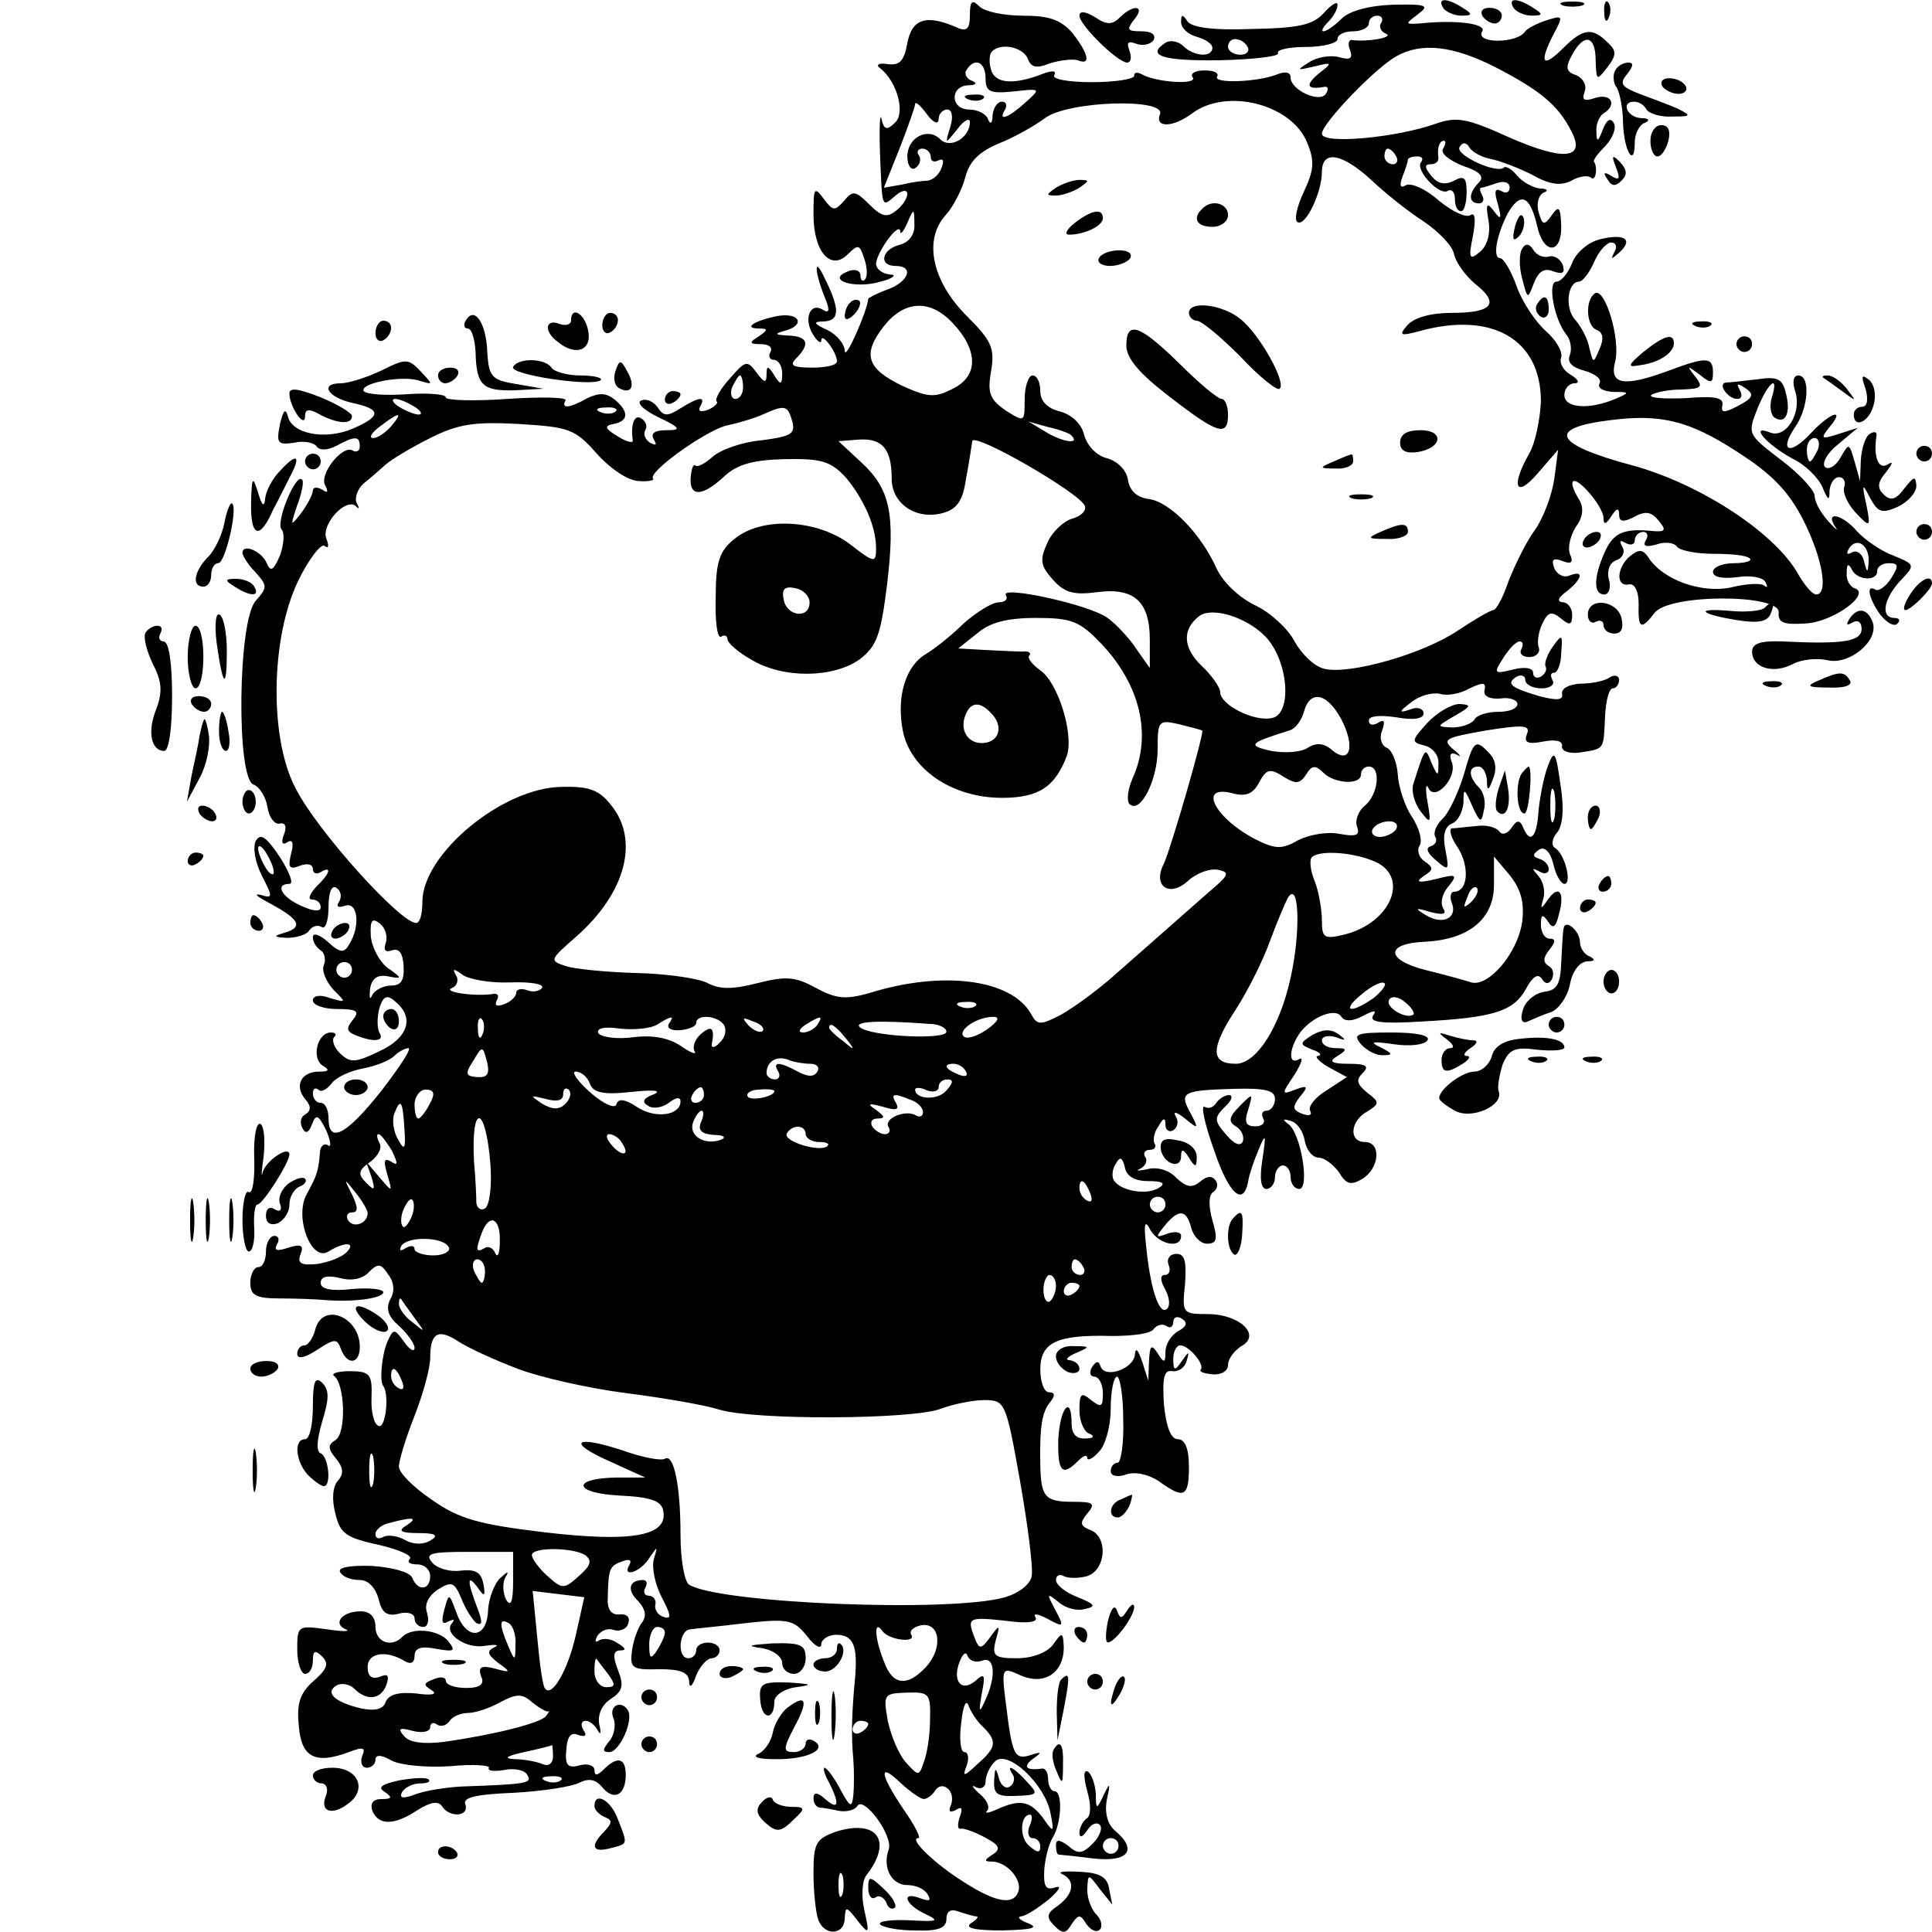 <?xml version="1.0" standalone="no"?>
<!DOCTYPE svg PUBLIC "-//W3C//DTD SVG 20010904//EN"
 "http://www.w3.org/TR/2001/REC-SVG-20010904/DTD/svg10.dtd">
<svg version="1.0" xmlns="http://www.w3.org/2000/svg"
 width="247pt" height="247pt" viewBox="0 0 247 247"
 preserveAspectRatio="xMidYMid meet">
<g transform="translate(0,247) scale(0.1,-0.1)"
fill="#000000" stroke="none">
<path d="M1240 2451 c0 -18 -4 -22 -17 -16 -39 17 -57 11 -63 -20 -4 -23 -10
-29 -25 -27 -11 2 -16 -1 -10 -5 22 -17 33 -58 19 -70 -10 -10 -14 -9 -17 5
-2 9 -3 -10 -2 -43 3 -74 2 -70 20 -55 8 7 15 8 15 2 0 -5 -6 -15 -14 -21 -12
-10 -19 -8 -35 8 -17 17 -21 18 -32 4 -12 -13 -14 -13 -26 3 -12 16 -13 14
-13 -20 0 -48 22 -73 44 -51 13 13 15 13 21 -6 4 -11 4 -23 1 -26 -3 -4 -6 -1
-6 5 0 6 -7 9 -16 5 -29 -11 9 -23 42 -13 16 4 21 9 12 9 -10 1 -18 7 -18 14
1 15 30 55 31 41 0 -5 4 0 9 11 8 19 9 19 9 -1 1 -14 -7 -24 -19 -27 -23 -6
-27 -27 -5 -27 24 0 17 -20 -10 -30 -14 -5 -25 -11 -25 -12 -1 -15 -29 -79
-30 -67 0 9 -10 21 -22 27 -18 8 -19 11 -5 11 21 1 21 16 1 56 -14 30 -13 7 2
-29 5 -13 4 -17 -4 -12 -16 10 -25 -11 -13 -31 6 -10 11 -13 11 -8 0 11 20
-15 20 -27 0 -5 -14 -8 -32 -8 -25 0 -29 3 -20 12 18 18 15 28 -10 29 -17 1
-19 2 -5 6 27 7 20 24 -9 19 -30 -6 -45 -16 -23 -16 11 0 11 -2 -1 -10 -13 -8
-12 -10 3 -10 10 0 15 -4 12 -10 -3 -5 -1 -10 4 -10 6 0 11 -8 11 -17 0 -15
-2 -16 -10 -3 -8 13 -10 13 -10 1 0 -11 -3 -11 -13 3 -12 16 -14 15 -34 -8
-12 -13 -19 -26 -17 -29 3 -2 -2 -7 -11 -11 -9 -3 -13 -2 -10 4 8 14 -1 13
-25 -2 -17 -11 -22 -10 -29 1 -5 7 -14 12 -21 9 -7 -2 2 -12 21 -21 29 -14 31
-17 11 -17 -15 0 -21 -4 -16 -12 4 -7 3 -8 -5 -4 -6 4 -9 11 -6 16 3 5 1 11
-5 15 -9 6 -14 -8 -11 -28 1 -4 -8 -2 -19 5 -17 10 -18 14 -5 16 19 4 19 16 1
31 -11 9 -20 9 -35 2 -23 -13 -34 -14 -28 -3 3 4 -30 5 -74 2 -43 -3 -79 -2
-79 2 0 4 -23 6 -50 4 -28 -2 -52 0 -55 4 -6 10 51 21 72 13 17 -5 17 -5 1 12
-16 17 -19 17 -51 1 -19 -9 -42 -16 -51 -16 -28 0 -17 -18 14 -25 38 -8 38
-17 1 -33 -35 -15 -78 -7 -83 16 -3 11 -6 7 -10 -10 -5 -25 -3 -27 18 -24 13
3 26 0 29 -5 4 -5 13 -5 25 1 24 13 30 13 30 -1 0 -5 -4 -8 -9 -5 -13 8 -44
-31 -35 -45 4 -8 3 -10 -4 -5 -7 4 -12 3 -12 -1 0 -5 -7 -18 -15 -29 -14 -18
-14 -17 -5 10 6 16 9 31 6 33 -8 8 -34 -55 -26 -64 4 -4 3 -19 -2 -33 -8 -19
-12 -22 -17 -10 -6 15 -31 26 -31 13 0 -3 7 -15 17 -25 15 -17 15 -19 0 -36
-23 -25 -25 -227 -3 -235 8 -3 16 -16 18 -29 2 -13 9 -22 15 -21 8 2 10 -4 6
-14 -4 -10 -2 -14 4 -10 7 5 9 -1 5 -15 -4 -17 -2 -20 11 -15 10 4 17 2 17 -4
0 -6 5 -7 10 -4 15 9 12 -2 -6 -19 -8 -9 -11 -16 -5 -16 6 0 11 -4 11 -10 0
-6 -10 -5 -25 2 -25 11 -34 28 -15 28 6 0 0 15 -12 34 -18 27 -25 31 -31 21
-4 -9 -1 -27 8 -45 14 -27 14 -29 -2 -24 -10 2 -3 -3 14 -12 37 -20 41 -30 15
-37 -13 -4 -12 -5 5 -6 12 0 25 4 28 9 4 6 11 8 16 5 5 -4 9 8 9 25 0 19 4 29
10 25 6 -4 7 -11 4 -17 -5 -7 -2 -9 7 -6 17 6 20 -27 5 -50 -6 -11 -12 -10
-27 4 -10 9 -19 12 -19 6 0 -6 4 -13 10 -17 5 -3 7 -12 4 -19 -3 -7 3 -21 12
-31 17 -17 17 -17 -4 -11 -13 5 -22 3 -22 -3 0 -6 14 -11 31 -11 26 0 29 -3
20 -14 -9 -11 -8 -15 5 -20 23 -9 36 -7 29 4 -3 6 -3 19 0 31 5 16 10 18 21 8
24 -20 16 -46 -21 -63 -31 -15 -37 -15 -50 -3 -8 8 -11 17 -8 21 4 3 2 6 -4 6
-17 0 -25 -32 -11 -42 10 -6 9 -8 -4 -8 -23 0 -32 -18 -18 -35 8 -9 8 -15 0
-20 -6 -3 -7 -11 -3 -18 4 -7 8 -5 12 6 5 13 8 12 18 -8 6 -14 7 -23 2 -19 -5
3 -10 -2 -10 -10 -2 -24 -4 -29 -17 -53 -16 -29 6 -87 28 -73 21 13 36 12 23
-1 -7 -7 -24 -13 -38 -15 -20 -2 -25 1 -21 12 5 12 1 14 -15 9 -15 -5 -19 -4
-15 4 4 6 2 11 -3 11 -6 0 -11 -9 -11 -20 0 -11 -4 -20 -10 -20 -5 0 -10 -9
-10 -20 0 -16 7 -20 38 -20 20 0 46 -1 57 -2 36 -3 75 2 75 10 0 4 -18 6 -40
4 -27 -3 -40 0 -40 8 0 8 9 10 25 6 15 -4 29 -1 37 8 11 11 15 11 24 -3 8 -10
9 -22 3 -32 -6 -12 -3 -22 11 -34 11 -10 20 -23 20 -28 0 -6 -6 -3 -13 7 -13
18 -14 18 -22 0 -7 -17 -10 -50 -5 -56 8 -11 3 -55 -6 -51 -6 2 -10 19 -9 37
1 29 -2 33 -28 33 -15 0 -24 -3 -20 -6 14 -10 16 -73 2 -82 -10 -6 -10 -11 0
-23 10 -12 11 -20 3 -29 -7 -8 -8 -25 -3 -43 6 -25 14 -30 55 -39 26 -6 44
-14 40 -18 -4 -4 0 -7 9 -7 10 0 17 -7 17 -15 0 -18 -16 -20 -23 -2 -3 7 -24
13 -51 15 -29 1 -45 -2 -41 -8 3 -6 14 -10 25 -10 11 0 20 -10 24 -24 4 -18
11 -23 26 -19 11 3 20 0 20 -6 0 -6 5 -11 11 -11 6 0 8 8 5 18 -4 11 2 22 14
30 18 11 21 9 30 -12 5 -13 14 -27 19 -31 8 -4 8 2 1 20 -13 34 -13 44 1 25 8
-12 10 -11 7 5 -3 15 -10 19 -29 17 -14 -2 -31 3 -37 11 -9 11 -1 13 47 13
l57 0 0 -38 c0 -26 -3 -33 -9 -23 -4 8 -5 21 -1 28 5 9 4 9 -7 -1 -7 -7 -14
-25 -15 -40 -1 -37 -27 -40 -40 -5 -10 27 -10 27 -16 5 -4 -15 -3 -20 5 -15 7
3 9 3 5 -2 -12 -13 18 -34 43 -29 13 2 18 1 11 -2 -10 -5 -9 -9 5 -20 17 -12
16 -13 -5 -7 -17 4 -21 2 -17 -10 5 -10 -1 -15 -19 -15 -14 0 -26 4 -26 9 0 5
-7 6 -16 2 -13 -5 -13 -7 -2 -14 8 -5 0 -7 -20 -4 -22 2 -35 -1 -39 -11 -3 -9
-13 -12 -32 -8 -33 8 -46 20 -31 29 6 4 17 2 23 -4 16 -16 34 -14 41 5 4 12 2
15 -9 10 -10 -3 -15 1 -15 13 0 18 24 22 48 7 7 -4 12 -2 12 7 0 10 8 13 28 9
23 -4 25 -3 15 10 -13 15 -47 18 -59 5 -14 -14 -34 -6 -34 13 0 13 -7 20 -19
20 -24 0 -36 -16 -19 -23 7 -3 -4 -3 -24 0 -37 5 -38 5 -38 -26 0 -17 5 -31
10 -31 6 0 10 8 10 17 0 13 3 14 12 5 9 -9 6 -16 -11 -31 -17 -15 -22 -28 -19
-57 3 -41 21 -50 64 -34 18 7 22 6 17 -5 -3 -8 0 -15 6 -15 6 0 11 5 11 10 0
7 7 7 21 -1 12 -6 45 -9 75 -7 29 3 51 1 49 -2 -2 -4 6 -5 19 -3 13 3 27 0 30
-6 7 -11 0 -12 -84 -15 -19 -1 -46 -5 -59 -10 -16 -6 -21 -5 -17 3 4 6 14 11
23 11 9 0 14 2 11 5 -3 3 -19 2 -37 -1 -23 -5 -29 -9 -19 -15 10 -7 9 -9 -4
-9 -11 0 -15 -5 -12 -15 8 -19 28 -19 58 1 16 10 26 12 31 5 9 -15 35 -14 30
2 -4 9 13 13 62 15 37 2 75 8 84 13 12 6 21 4 29 -6 15 -18 30 -10 30 16 0 22
-11 24 -28 7 -8 -8 -12 -9 -12 -1 0 6 -9 9 -19 6 -15 -4 -19 0 -17 20 1 17 6
23 15 19 9 -3 12 -1 7 6 -4 7 -3 12 3 12 5 0 12 -6 15 -12 4 -7 5 -4 2 8 -2
13 4 25 15 32 15 10 17 17 9 37 -7 18 -6 25 3 25 8 0 7 3 -3 9 -8 6 -18 7 -24
4 -5 -4 -6 -1 -2 6 5 7 14 10 21 7 7 -2 16 1 18 8 3 8 -1 13 -11 12 -11 -1
-16 7 -15 22 1 37 2 40 19 46 8 3 12 2 9 -4 -11 -18 14 -10 25 8 11 16 11 16
6 -1 -3 -10 1 -32 10 -49 12 -23 13 -29 2 -25 -7 2 -12 10 -10 16 1 6 -3 11
-9 11 -5 0 -7 5 -4 10 3 6 2 10 -3 10 -18 0 -21 -13 -6 -27 9 -10 11 -19 5
-27 -5 -6 -11 -22 -13 -36 -3 -23 0 -25 35 -24 27 0 37 -4 38 -15 0 -10 4 -8
9 7 5 12 14 22 20 22 5 0 10 5 10 10 0 6 -7 10 -15 10 -8 0 -15 -4 -15 -10 0
-5 -4 -10 -10 -10 -15 0 -12 37 3 37 6 1 39 4 71 8 55 6 61 4 78 -17 10 -13
18 -17 18 -10 0 6 9 12 19 12 22 0 28 -14 24 -57 -4 -43 -5 -72 -2 -103 1 -14
1 -34 0 -45 -2 -17 -4 -16 -17 8 -8 15 -17 27 -20 27 -2 0 0 -9 6 -19 14 -28
12 -36 -5 -21 -10 9 -15 9 -15 1 0 -6 3 -11 8 -12 4 0 15 -2 24 -4 10 -2 21 1
24 6 8 14 47 -39 40 -56 -8 -23 4 -45 24 -45 11 0 22 -5 26 -12 5 -8 2 -9 -9
-5 -26 10 -20 -8 6 -20 19 -9 16 -10 -20 -8 -23 1 -40 -1 -38 -5 3 -4 23 -8
45 -8 30 -1 40 3 40 15 0 10 6 13 16 9 9 -3 19 -6 22 -6 4 0 1 -4 -7 -9 -8 -6
6 -9 40 -9 37 1 48 3 34 9 -11 4 -15 8 -10 9 6 0 21 10 35 21 14 12 18 19 9
16 -12 -4 -15 1 -14 22 1 15 6 34 11 42 11 18 13 59 2 59 -4 0 -8 7 -8 15 0 8
-3 14 -7 14 -21 -3 -26 2 -13 12 13 9 12 10 -3 5 -20 -6 -23 0 -31 66 -6 47
-5 47 19 36 30 -13 55 3 55 36 -1 20 -2 20 -14 3 -8 -10 -26 -17 -46 -17 -29
0 -32 3 -27 23 6 20 5 21 -7 4 -12 -16 -14 -16 -20 -1 -10 26 -8 27 39 22 28
-4 42 -2 39 4 -4 6 3 5 16 -2 20 -11 21 -10 9 12 -11 21 -11 22 4 10 9 -8 24
-12 34 -9 15 3 13 6 -9 15 -16 6 -28 16 -28 22 0 6 5 8 10 5 6 -3 19 -3 30 0
24 8 27 50 4 59 -13 5 -14 9 -4 21 11 13 8 15 -18 15 -36 0 -41 6 -42 46 -1
50 2 69 13 82 6 8 6 12 -2 12 -6 0 -11 13 -11 29 0 35 21 45 92 43 26 0 50 3
53 9 4 5 11 7 16 4 5 -4 9 -1 9 5 0 6 5 8 11 4 8 -5 6 -10 -5 -16 -9 -5 -16
-17 -16 -26 0 -15 -2 -15 -10 -2 -8 12 -10 10 -11 -10 l-1 -25 -8 25 c-5 14
-8 18 -9 9 -1 -19 -38 -32 -44 -16 -2 8 -6 7 -11 -1 -4 -7 -2 -12 3 -12 6 0
11 -10 11 -21 0 -18 -2 -19 -15 -9 -13 11 -15 8 -15 -13 0 -14 6 -28 13 -30 7
-3 5 -6 -5 -6 -12 -1 -18 6 -18 19 0 38 -15 20 -17 -20 -1 -42 5 -48 25 -28 7
7 12 9 12 4 0 -4 7 -1 15 8 8 8 15 32 15 55 0 23 4 41 8 41 4 0 8 -25 8 -55 1
-30 -3 -55 -7 -55 -5 0 -9 -5 -9 -11 0 -6 9 -8 20 -4 11 4 29 0 42 -9 32 -23
38 -20 38 19 0 23 -5 35 -14 35 -9 0 -15 15 -18 45 -2 34 0 44 11 42 8 -1 16
5 18 13 4 13 3 13 -6 0 -9 -13 -11 -13 -11 3 0 9 4 17 9 17 11 0 32 -25 26
-31 -2 -3 5 -5 15 -6 11 -1 20 4 20 12 0 8 8 18 17 24 26 14 -2 41 -43 41 -32
0 -33 1 -29 38 2 29 0 39 -11 39 -8 0 -13 -6 -10 -14 3 -7 1 -13 -5 -13 -6 0
-6 -7 1 -19 6 -12 6 -22 1 -25 -10 -6 -21 30 -26 84 -3 27 -1 31 6 17 11 -18
39 -24 39 -7 0 5 -8 6 -17 3 -16 -6 -16 -5 -4 10 18 22 28 21 34 -3 3 -11 12
-20 20 -20 13 0 14 6 7 30 -5 18 -5 32 1 36 5 3 7 10 3 15 -4 6 -11 6 -20 -2
-10 -8 -17 -7 -30 5 -9 10 -25 15 -38 11 -11 -2 -15 -2 -8 1 6 3 10 10 6 15
-3 5 0 9 6 9 6 0 9 4 6 8 -2 4 -1 14 5 22 6 11 9 12 9 2 0 -7 5 -10 10 -7 6 4
7 12 3 18 -4 7 2 5 12 -3 17 -14 18 -14 7 7 -15 27 -10 29 56 31 40 1 52 -2
52 -13 0 -8 -5 -15 -11 -15 -5 0 -7 -4 -4 -10 3 -5 -1 -10 -10 -10 -12 0 -15
5 -9 22 6 21 6 21 -11 4 -14 -14 -15 -20 -5 -26 7 -4 11 -13 9 -19 -3 -7 -11
-4 -21 8 -16 18 -16 22 -2 36 9 8 11 15 5 15 -5 0 -13 -5 -16 -10 -4 -6 -10
-8 -15 -5 -5 3 0 -22 12 -55 19 -57 38 -74 44 -39 1 7 7 25 13 39 9 22 10 21
5 -12 -4 -25 -2 -38 5 -38 6 0 11 7 11 15 0 8 5 15 10 15 6 0 10 -7 10 -15 0
-8 5 -15 11 -15 14 0 2 72 -14 83 -8 6 -7 7 3 4 8 -2 16 -13 18 -25 2 -12 10
-22 18 -22 7 0 19 -9 26 -19 9 -15 15 -17 30 -8 22 14 24 47 3 47 -21 0 -19
27 3 39 16 10 16 12 0 24 -13 11 -15 16 -6 25 9 9 5 12 -18 12 -22 0 -26 3
-14 10 13 8 12 10 -2 10 -10 0 -18 4 -18 10 0 5 8 7 18 4 13 -5 14 -4 3 4 -10
7 -20 6 -33 -1 -17 -11 -17 -12 0 -19 9 -3 13 -7 7 -8 -5 0 1 -7 13 -14 l24
-13 -26 -17 c-15 -9 -24 -21 -21 -26 3 -6 -1 -7 -10 -4 -13 5 -13 9 -3 22 11
13 10 15 -6 9 -18 -7 -18 -6 -1 19 9 15 12 23 6 20 -15 -9 -13 15 2 35 16 20
45 31 52 19 4 -6 14 -6 27 1 15 8 19 8 13 0 -4 -8 13 -10 62 -7 93 5 118 13
134 42 8 15 15 20 20 13 4 -7 9 -8 13 -1 3 6 2 14 -4 17 -8 5 -7 11 1 21 8 10
8 14 0 14 -6 0 -11 8 -11 18 0 13 2 14 9 4 6 -10 10 -8 14 9 8 28 0 39 -14 19
-9 -13 -10 -13 -6 1 3 9 0 22 -6 29 -9 10 -9 11 1 6 6 -4 12 -3 12 3 0 5 -5
11 -12 13 -9 3 -9 6 0 12 7 4 14 -3 18 -19 3 -14 10 -25 14 -25 10 0 1 38 -12
46 -5 3 -4 12 3 20 7 9 9 30 4 61 -6 43 -8 45 -16 24 -5 -13 -10 -38 -12 -57
-2 -35 -11 -44 -20 -21 -4 9 -8 9 -15 -2 -5 -7 -12 -9 -15 -4 -4 5 -16 9 -29
7 -13 -1 -27 -3 -32 -3 -4 -1 -1 -12 8 -25 15 -24 13 -56 -5 -56 -4 0 -6 -6
-3 -14 8 -20 -12 -29 -33 -16 -15 9 -14 10 6 4 16 -4 21 -3 16 5 -4 7 -1 19 7
28 12 15 10 16 -17 9 -22 -5 -26 -4 -15 4 13 8 13 11 1 19 -7 5 -10 14 -6 20
4 7 -1 23 -10 37 -9 13 -17 38 -18 54 -1 16 -8 32 -14 34 -7 3 -10 13 -6 22 4
12 3 15 -5 10 -7 -4 -12 -3 -12 3 0 6 15 7 35 4 22 -4 35 -2 35 5 0 6 -8 9
-17 5 -15 -5 -15 -3 1 9 11 9 27 13 37 11 9 -3 26 0 38 7 17 8 21 8 19 -2 -2
-8 6 -12 20 -11 12 2 22 -2 22 -7 0 -6 -11 -10 -24 -10 -14 0 -28 -4 -31 -10
-3 -5 -16 -10 -28 -10 -21 1 -21 1 3 15 21 12 22 14 6 15 -10 0 -29 -11 -41
-24 -21 -23 -21 -25 -4 -29 11 -3 19 -13 18 -24 0 -16 -1 -16 -9 2 -8 21 -8
20 -23 -27 -3 -9 1 -24 9 -35 13 -17 14 -16 9 12 -3 17 -2 24 1 18 8 -19 38
13 30 33 -4 10 -1 13 7 9 6 -4 4 0 -5 7 -15 13 -10 15 41 24 50 8 58 7 53 -5
-4 -10 1 -13 21 -9 16 3 25 1 24 -6 -1 -6 9 -10 23 -8 32 5 30 3 32 46 1 20 5
36 10 36 4 0 8 5 8 11 0 5 -6 7 -12 3 -7 -5 -24 -8 -38 -8 -14 -1 -24 -6 -23
-13 2 -8 -6 -9 -29 -3 -37 11 -43 16 -29 25 6 3 11 1 11 -4 0 -6 9 -11 21 -11
11 0 17 5 14 10 -3 6 -3 10 2 10 4 0 9 11 9 26 2 23 1 24 -11 7 -7 -10 -11
-21 -9 -25 2 -4 0 -9 -6 -13 -5 -3 -10 -1 -10 5 0 6 -10 8 -26 4 -24 -6 -25
-5 -12 15 7 11 16 21 21 21 4 0 5 -4 2 -10 -3 -5 1 -10 10 -10 9 0 15 6 12 13
-2 6 0 20 5 30 7 15 12 16 24 6 11 -9 14 -8 14 5 0 9 -6 16 -12 16 -8 1 -6 6
5 14 20 16 23 28 3 20 -7 -3 -16 2 -19 10 -4 11 -1 13 10 9 12 -5 15 -2 10 9
-3 9 1 24 8 35 9 12 10 24 4 34 -16 26 -9 33 11 11 11 -12 20 -27 20 -34 0 -9
3 -9 10 2 7 11 10 11 10 2 0 -9 5 -10 19 -3 14 8 22 7 31 -4 11 -13 9 -15 -6
-14 -38 4 -51 -2 -62 -26 -15 -33 -15 -55 -1 -55 6 0 9 9 6 19 -3 12 1 22 10
25 8 3 11 11 7 17 -4 8 -3 9 4 5 7 -4 12 -2 12 3 0 6 5 11 11 11 5 0 7 -5 3
-11 -4 -7 0 -9 14 -5 11 4 23 2 26 -3 4 -5 25 -9 47 -9 22 0 43 -2 46 -6 4 -3
-6 -6 -20 -6 -15 0 -27 -5 -27 -11 0 -7 12 -9 30 -7 17 3 34 0 37 -6 3 -6 3
-8 -1 -5 -4 4 -23 3 -43 -2 -38 -8 -88 10 -106 39 -7 10 -12 10 -23 1 -17 -14
-19 -40 -1 -36 7 1 12 -9 12 -25 -1 -32 3 -34 20 -12 17 25 161 25 159 1 -1
-13 6 -16 35 -14 35 2 84 38 62 45 -6 2 -11 11 -10 20 0 11 2 12 6 5 6 -15 33
-17 33 -3 0 6 7 10 15 10 12 0 13 -3 3 -19 -7 -11 -16 -17 -20 -15 -13 8 -9
-11 6 -32 8 -10 18 -16 22 -11 4 4 2 7 -4 7 -18 0 -14 24 7 47 20 21 20 21 -9
33 -16 6 -36 20 -46 31 -19 22 -41 26 -28 6 5 -7 1 -4 -8 6 -10 11 -18 25 -18
33 0 7 -19 28 -43 46 -43 33 -43 33 -30 66 14 34 28 45 18 13 -3 -11 -1 -22 4
-25 14 -9 21 7 14 32 -4 18 -11 21 -37 17 -17 -2 -35 -4 -39 -4 -12 -1 2 -21
14 -21 6 0 7 5 3 12 -4 7 -3 8 4 4 16 -10 15 -14 -8 -26 -16 -8 -20 -8 -18 2
2 10 -10 12 -47 9 -27 -1 -47 0 -44 4 4 3 21 7 38 7 27 1 29 3 18 17 -11 14
-10 14 6 2 15 -12 17 -11 17 3 0 20 -9 20 -57 2 -57 -21 -76 -18 -68 12 7 28
-13 95 -26 87 -13 -9 -11 -43 3 -47 7 -3 9 -11 3 -24 -8 -19 -8 -19 -13 1 -2
11 -10 27 -18 36 -14 15 -10 49 5 49 4 0 13 11 19 25 6 14 16 25 22 25 6 0 8
-6 4 -12 -5 -10 -4 -10 6 -1 19 17 7 25 -25 17 -15 -4 -30 -17 -35 -30 -5 -13
-14 -24 -20 -24 -12 0 -3 -48 12 -67 6 -7 8 -19 5 -27 -4 -9 3 -16 19 -20 14
-4 22 -11 19 -16 -3 -6 4 -10 17 -11 22 0 22 -1 3 -9 -33 -14 -65 -12 -65 5 0
8 6 15 13 15 7 0 5 5 -5 11 -9 5 -15 15 -12 22 2 7 -6 22 -20 34 -13 12 -30
37 -37 57 -7 20 -17 36 -21 36 -10 0 -5 29 10 58 16 27 28 22 37 -16 8 -38 32
-38 31 0 -1 23 -3 26 -12 13 -10 -14 -12 -13 -17 4 -3 11 0 22 7 25 6 2 4 5
-5 5 -9 1 -22 8 -29 16 -7 9 -15 13 -17 11 -9 -9 -63 16 -57 26 4 7 9 6 13 -1
4 -6 16 -12 26 -14 11 -2 35 -11 53 -20 23 -13 37 -15 51 -8 10 6 21 7 25 4 6
-6 9 13 4 20 -2 2 5 11 15 21 9 10 14 23 10 29 -4 7 -9 4 -14 -9 -6 -16 -8
-16 -8 -2 -1 9 4 20 9 23 18 11 10 26 -10 20 -15 -5 -18 -3 -14 8 3 8 -2 17
-11 21 -13 4 -14 10 -5 26 15 28 30 25 30 -7 1 -26 1 -27 15 -9 12 16 12 21 0
32 -19 19 -31 18 -56 -7 -26 -26 -32 -21 -14 15 14 26 14 27 -8 20 -12 -4 -24
-10 -27 -14 -10 -16 -65 -16 -55 0 6 10 -35 15 -80 10 -19 -1 -19 -1 -2 12 15
11 11 13 -32 12 -31 -1 -56 -8 -66 -18 -9 -9 -19 -16 -23 -16 -3 0 -1 5 6 12
7 7 12 16 12 22 0 5 -8 0 -17 -10 -14 -16 -33 -20 -93 -21 -49 -2 -77 2 -82
10 -6 9 -8 9 -8 -1 0 -8 9 -16 20 -19 11 -3 20 -9 20 -14 0 -13 -24 -11 -37 2
-6 6 -16 8 -22 5 -27 -17 -5 -24 68 -23 44 1 77 5 75 9 -3 4 13 8 35 8 23 0
41 5 41 10 0 6 9 10 20 10 11 0 20 5 20 10 0 6 5 10 11 10 5 0 8 -4 5 -9 -4
-5 0 -12 6 -14 11 -5 -25 -11 -44 -8 -4 0 -5 -6 -2 -13 4 -11 0 -13 -14 -9
-11 3 -29 0 -39 -7 -16 -10 -15 -10 7 -5 24 6 24 5 6 -9 -18 -15 -15 -21 7
-17 5 1 6 -3 2 -9 -8 -12 -45 5 -45 21 0 7 -7 8 -17 4 -25 -10 -82 -12 -77 -3
3 5 -4 8 -16 8 -12 0 -19 -4 -15 -9 6 -10 -48 -6 -65 4 -6 3 -10 3 -10 -2 0
-4 -24 -8 -54 -8 -30 0 -52 4 -48 9 3 6 -3 6 -14 2 -38 -15 -62 -13 -67 5 -3
10 -2 20 1 23 11 12 40 6 46 -9 4 -11 11 -13 28 -6 13 4 29 6 36 4 17 -7 14 8
-7 35 -15 17 -30 22 -63 22 -24 0 -49 5 -56 12 -9 9 -12 7 -12 -11z m355 -41
c3 -5 -1 -10 -9 -10 -9 0 -16 5 -16 10 0 6 4 10 9 10 6 0 13 -4 16 -10z m317
-26 c56 -29 80 -48 97 -82 19 -36 -11 -38 -81 -7 -53 24 -66 26 -92 17 -50
-18 -146 -27 -146 -13 0 13 67 83 95 99 32 18 72 14 127 -14z m-652 -14 c0
-17 5 -20 35 -17 36 4 36 4 16 -14 -22 -20 -36 -25 -26 -9 3 6 1 10 -4 10 -6
0 -11 -8 -12 -17 0 -11 -3 -13 -6 -5 -2 6 -13 12 -24 12 -24 0 -25 30 -1 31
10 0 12 3 4 6 -6 2 -10 9 -6 14 10 16 24 10 24 -11z m-60 -52 c0 6 5 12 11 12
6 0 8 -9 4 -22 -7 -23 -7 -23 9 -3 8 11 16 15 16 9 0 -20 -25 -35 -38 -22 -16
16 -42 2 -42 -22 0 -12 5 -18 10 -15 6 4 8 11 5 16 -4 5 -1 9 4 9 6 0 11 -5
11 -11 0 -5 4 -7 10 -4 6 3 7 -1 4 -9 -3 -9 -11 -16 -18 -17 -6 0 -21 -2 -33
-5 l-23 -4 20 50 c11 28 20 54 20 57 0 4 7 -2 15 -13 8 -11 15 -14 15 -6z
m283 6 c-7 -18 17 -17 41 1 44 33 127 12 147 -37 10 -24 9 -35 -4 -63 -9 -19
-13 -37 -8 -39 10 -6 31 38 31 64 0 29 26 24 63 -10 18 -17 48 -41 67 -53 19
-13 37 -31 39 -42 2 -10 14 -27 27 -38 32 -25 22 -37 -30 -37 -27 0 -48 -6
-57 -16 -11 -13 -9 -14 17 -7 92 25 154 -11 154 -90 -1 -23 -7 -53 -15 -67
-24 -42 -17 -58 11 -25 l26 30 -5 -38 c-3 -20 -14 -50 -25 -65 -11 -15 -25
-44 -33 -64 -7 -21 -16 -38 -20 -38 -3 0 -24 -12 -45 -26 -44 -30 -139 -57
-171 -49 -13 3 -29 19 -38 35 -8 16 -31 37 -50 46 -21 10 -42 30 -50 48 -20
44 -59 84 -86 88 -16 2 -25 11 -27 25 -2 12 -13 23 -26 27 -14 3 -26 16 -30
30 -3 14 -16 26 -31 30 -16 4 -25 13 -25 26 0 11 -4 20 -10 20 -5 0 -10 -14
-10 -30 0 -30 0 -30 -24 -15 -20 14 -24 22 -19 50 5 30 1 39 -31 71 -44 44
-56 97 -27 129 10 11 21 33 25 48 5 20 17 33 44 44 20 8 46 23 58 32 29 22
155 26 147 5z m362 -44 c-4 -6 8 -15 25 -22 22 -7 28 -14 21 -21 -14 -14 -14
-27 0 -27 5 0 7 5 4 10 -3 6 -4 10 -1 10 2 0 11 3 20 6 9 3 16 1 16 -6 0 -6
-5 -8 -11 -4 -8 4 -9 -1 -4 -17 5 -19 4 -21 -5 -9 -9 12 -11 10 -7 -12 3 -17
-2 -33 -11 -40 -13 -11 -15 -9 -9 20 4 21 3 31 -3 27 -6 -4 -24 5 -41 19 -17
15 -36 23 -42 19 -7 -4 -8 0 -4 11 4 10 7 20 7 22 0 2 5 4 12 4 6 0 8 -3 5 -7
-9 -9 23 -44 34 -37 5 3 9 -2 9 -10 0 -9 3 -16 8 -16 4 0 7 11 7 24 0 19 -3
22 -16 15 -12 -6 -21 -4 -29 6 -9 11 -9 15 -1 15 6 0 10 3 10 8 -2 12 1 22 7
22 3 0 2 -5 -1 -10z m-60 -10 c3 -5 1 -10 -4 -10 -6 0 -11 5 -11 10 0 6 2 10
4 10 3 0 8 -4 11 -10z m-567 -213 c33 -35 33 -68 0 -84 -23 -12 -32 -11 -65 4
-45 22 -51 40 -23 76 26 33 59 35 88 4z m-268 -82 c0 -8 -4 -15 -10 -15 -5 0
-7 7 -4 15 4 8 8 15 10 15 2 0 4 -7 4 -15z m-420 -25 c8 -5 11 -10 5 -10 -5 0
-17 5 -25 10 -8 5 -10 10 -5 10 6 0 17 -5 25 -10z m257 -6 c-3 -3 -12 -4 -19
-1 -8 3 -5 6 6 6 11 1 17 -2 13 -5z m226 -13 c4 -16 -2 -19 -40 -24 -24 -2
-52 -12 -62 -21 -10 -9 -20 -14 -22 -11 -3 2 -5 -5 -6 -15 -2 -26 15 -25 43 1
16 15 36 21 77 22 48 1 59 -3 78 -23 24 -29 39 -63 39 -91 0 -19 -2 -19 -33 5
-42 32 -113 36 -148 7 -19 -15 -24 -29 -24 -74 -1 -31 2 -54 7 -51 4 3 8 1 8
-3 0 -5 14 -17 30 -26 41 -25 105 -24 139 0 22 17 27 31 35 95 11 91 4 123
-33 157 l-29 27 26 2 c30 2 42 -12 42 -50 0 -32 31 -53 65 -44 18 5 26 15 30
44 4 20 7 42 8 48 2 12 139 -67 144 -83 2 -6 -5 -13 -16 -16 -11 -3 -26 -17
-32 -31 -10 -22 -9 -29 7 -47 15 -17 27 -20 57 -16 47 6 67 -12 67 -61 l0 -36
-17 24 c-9 14 -26 32 -37 40 -23 17 -138 42 -130 29 3 -5 -1 -9 -9 -9 -8 0
-28 -12 -45 -27 -16 -16 -38 -33 -48 -39 -26 -15 -38 -54 -30 -97 9 -50 63
-87 127 -87 47 0 68 14 83 54 9 27 -11 93 -34 109 -11 8 -17 16 -14 19 3 3 -1
6 -8 5 -7 0 -29 1 -48 2 l-35 2 24 19 c16 14 38 20 75 20 46 0 56 -4 83 -32
51 -53 66 -118 41 -173 -6 -14 -8 -28 -4 -33 14 -13 36 31 36 70 0 37 1 38 28
32 15 -4 28 -7 29 -8 3 -2 -40 -151 -49 -170 -15 -29 7 -44 31 -22 11 10 28
16 38 14 16 -3 14 -7 -11 -28 -52 -46 -74 -65 -117 -103 -23 -21 -56 -45 -72
-54 -27 -14 -31 -14 -39 1 -25 44 -113 56 -208 26 -29 -8 -41 -7 -67 7 -27 15
-39 15 -75 6 -31 -8 -48 -8 -63 0 -11 6 -51 12 -90 13 -38 1 -80 5 -92 9 -21
7 -20 8 13 37 64 56 82 124 45 169 -15 19 -28 24 -63 23 -76 -1 -178 -86 -178
-147 0 -15 -3 -27 -8 -27 -20 0 -126 117 -154 172 -34 64 -32 192 3 265 14 29
30 49 34 45 5 -4 6 0 2 10 -6 18 25 52 38 41 4 -5 5 -3 1 4 -3 6 1 18 9 25 9
7 21 18 28 24 8 7 33 22 57 34 36 18 56 21 113 18 64 -4 72 -6 100 -38 18 -20
41 -35 54 -35 12 -1 20 1 18 3 -8 8 68 62 94 68 14 3 35 9 46 14 29 13 32 12
38 -9z m-513 -6 c-7 -8 -17 -15 -23 -15 -6 0 -2 7 9 15 25 19 30 19 14 0z
m1720 -32 c44 -28 66 -50 85 -87 25 -49 33 -96 17 -96 -5 0 -14 11 -22 24 -28
53 -125 117 -213 141 -101 27 -111 48 -27 58 63 8 100 -1 160 -40z m-851 21
c13 -12 -8 -10 -29 2 l-25 15 25 -7 c14 -3 27 -8 29 -10z m1020 -162 c-1 -15
-2 -15 -6 1 -2 9 -9 14 -15 11 -7 -4 -8 -2 -4 5 10 15 26 4 25 -17z m-1354
-52 c0 -22 -29 -18 -33 3 -3 14 1 18 15 15 10 -2 18 -10 18 -18z m582 -43 c30
-30 36 -100 9 -105 -23 -5 -66 17 -66 33 0 6 -11 22 -24 34 -24 23 -25 47 -2
64 17 11 59 -2 83 -26z m98 -107 c18 -35 11 -58 -12 -39 -10 9 -20 10 -31 3
-9 -6 -30 -7 -47 -4 -31 7 -28 10 23 26 8 2 16 13 19 24 8 29 30 24 48 -10z
m-445 5 c13 -16 6 -35 -15 -35 -18 0 -28 17 -21 35 7 19 20 19 36 0z m400 -75
c7 12 12 12 22 2 14 -14 48 -16 48 -2 0 6 5 10 10 10 16 0 12 -36 -5 -50 -9
-7 -13 -20 -10 -27 4 -11 -1 -13 -23 -9 -15 3 -38 -1 -52 -8 -21 -12 -29 -12
-55 1 -52 27 -74 70 -30 59 18 -5 27 -1 35 14 9 17 14 18 31 7 16 -10 21 -9
29 3z m317 -57 c-3 -10 -5 -2 -5 17 0 19 2 27 5 18 2 -10 2 -26 0 -35z m-202
-13 c-3 -5 -13 -10 -21 -10 -8 0 -12 5 -9 10 3 6 13 10 21 10 8 0 12 -4 9 -10z
m-1435 -55 c0 -5 -5 -3 -10 5 -5 8 -10 20 -10 25 0 6 5 3 10 -5 5 -8 10 -19
10 -25z m1404 15 c50 -18 26 -80 -36 -95 -25 -6 -28 -4 -28 18 0 14 -4 37 -9
50 -6 14 -7 28 -4 31 9 9 49 7 77 -4z m192 -79 c-6 -40 -43 -83 -65 -77 -9 3
-35 10 -59 16 -51 13 -51 34 0 36 56 3 88 29 88 73 l0 36 21 -25 c14 -18 18
-35 15 -59z m-65 26 c-10 -9 -11 -8 -5 6 3 10 9 15 12 12 3 -3 0 -11 -7 -18z
m-231 -97 c-14 -64 -44 -110 -70 -110 -32 0 -33 19 -1 68 17 26 37 67 45 90 9
24 19 48 23 55 14 21 16 -45 3 -103z m-1157 44 c-3 -9 0 -12 8 -9 9 3 14 -3
15 -20 1 -18 -3 -25 -16 -25 -10 0 -21 -6 -24 -12 -3 -7 -4 -4 -3 7 2 14 9 19
22 17 20 -4 20 -3 0 11 -10 8 -20 26 -21 41 -1 20 2 23 12 15 7 -6 10 -17 7
-25z m-43 -34 c0 -5 -4 -10 -10 -10 -5 0 -10 5 -10 10 0 6 5 10 10 10 6 0 10
-4 10 -10z m202 -16 c26 1 44 -2 41 -7 -3 -4 -11 -6 -19 -3 -8 3 -14 1 -14 -3
0 -5 -7 -12 -16 -15 -9 -3 -12 -2 -9 5 4 6 1 10 -6 8 -25 -3 -64 3 -51 8 6 2
9 10 5 16 -5 9 -3 9 8 1 8 -6 35 -11 61 -10z m1104 -20 c-30 -21 -42 -17 -15
5 13 11 26 17 29 14 3 -2 -4 -11 -14 -19z m51 -21 c-8 -7 -37 9 -31 19 3 5 12
4 20 -3 8 -6 13 -14 11 -16z m-560 11 c-3 -3 -12 -4 -19 -1 -8 3 -5 6 6 6 11
1 17 -2 13 -5z m-630 -36 c-3 -8 -6 -5 -6 6 -1 11 2 17 5 13 3 -3 4 -12 1 -19z
m238 13 c-3 -6 4 -9 15 -8 11 1 20 5 20 9 0 12 28 10 36 -3 3 -6 1 -16 -6 -22
-6 -7 -11 -7 -10 -2 4 21 0 25 -14 13 -8 -7 -11 -17 -8 -22 3 -5 -5 -2 -18 7
-15 10 -35 14 -60 11 -21 -3 -41 0 -45 5 -3 6 7 9 27 6 18 -2 40 0 48 5 19 12
23 12 15 1z m120 -9 c-3 -3 -11 0 -18 7 -9 10 -8 11 6 5 10 -3 15 -9 12 -12z
m70 8 c-3 -5 -12 -10 -18 -10 -7 0 -6 4 3 10 19 12 23 12 15 0z m143 1 c12 0
22 -5 22 -10 0 -11 -99 -6 -111 6 -7 7 23 9 89 4z m74 -7 c-13 -9 -26 -13 -30
-9 -8 8 17 25 38 25 9 0 6 -6 -8 -16z m-181 -11 c13 -16 12 -17 -3 -4 -10 7
-18 15 -18 17 0 8 8 3 21 -13z m-593 -67 c-45 -57 -68 -69 -68 -36 0 11 -4 20
-10 20 -5 0 -10 5 -10 12 0 6 3 8 7 5 3 -4 11 0 17 8 6 8 24 16 40 19 16 3 34
10 40 16 5 5 14 10 18 10 5 0 -11 -24 -34 -54z m135 35 c3 -14 0 -19 -13 -18
-14 1 -16 4 -6 19 13 22 13 22 19 -1z m413 -1 c9 0 12 -5 9 -10 -4 -7 -12 -7
-25 0 -24 13 -33 13 -25 0 3 -5 1 -10 -4 -10 -6 0 -11 4 -11 8 0 15 13 23 28
17 7 -3 20 -5 28 -5z m199 -10 c3 -6 -1 -7 -9 -4 -18 7 -21 14 -7 14 6 0 13
-4 16 -10z m-481 -15 c4 -12 17 -15 53 -11 28 3 40 2 29 -3 -14 -5 -16 -10 -7
-15 6 -4 18 -2 26 4 9 7 15 8 15 2 0 -18 -32 -23 -56 -7 -15 10 -24 11 -26 3
-2 -6 -17 1 -33 15 -17 15 -25 27 -19 27 7 0 15 -7 18 -15z m456 -9 c-10 -13
-40 -12 -40 1 0 3 7 3 15 -1 8 -3 15 -1 15 4 0 6 5 10 11 10 8 0 8 -4 -1 -14z
m-661 -18 c-5 -10 -12 -18 -14 -18 -3 0 -5 8 -5 18 0 10 7 19 14 19 11 0 13
-5 5 -19z m174 1 c-8 -8 -16 -8 -30 0 -16 11 -16 11 5 6 14 -4 22 -2 22 6 0 7
3 9 7 6 4 -4 2 -12 -4 -18z m177 11 c0 -5 -5 -10 -11 -10 -5 0 -7 5 -4 10 3 6
8 10 11 10 2 0 4 -4 4 -10z m90 5 c0 -7 -30 -13 -34 -7 -3 4 4 9 15 9 10 1 19
0 19 -2z m174 -11 c9 -3 16 -10 16 -16 0 -5 -4 -7 -9 -4 -13 8 -42 -4 -35 -15
3 -5 1 -9 -5 -9 -5 0 -13 5 -16 10 -3 6 0 10 7 10 10 0 9 3 -2 11 -12 8 -10 9
9 4 16 -5 21 -4 17 4 -8 13 -4 14 18 5z m-647 -37 c2 -26 0 -29 -8 -14 -6 10
-8 25 -5 33 8 21 11 17 13 -19z m379 8 c-4 -10 1 -15 17 -16 12 0 16 -3 9 -6
-21 -8 -42 5 -36 22 3 8 8 15 11 15 3 0 3 -7 -1 -15z m-269 -54 c2 -27 -1 -52
-7 -56 -5 -3 -10 0 -11 7 0 7 -1 31 -3 53 -4 76 15 73 21 -4z m403 39 c0 -5 8
-10 17 -10 9 0 14 -2 11 -5 -9 -9 -58 6 -52 16 7 12 24 11 24 -1z m-529 -21
c8 -17 8 -20 -1 -14 -9 5 -10 1 -5 -16 7 -24 7 -24 -10 -4 l-17 20 7 -20 c5
-17 4 -18 -7 -7 -11 11 -10 16 6 27 10 8 15 18 11 24 -3 6 -4 11 -1 11 3 0 10
-10 17 -21z m294 10 c11 -16 1 -19 -13 -3 -7 8 -8 14 -3 14 5 0 13 -5 16 -11z
m673 -49 c19 0 23 -3 13 -9 -15 -9 -48 -4 -57 10 -3 5 -2 15 3 22 5 9 8 7 11
-5 2 -12 13 -18 30 -18z m-998 -41 c0 -13 -18 -20 -25 -9 -3 5 -1 10 5 10 8 0
8 6 0 23 -11 21 -10 21 4 3 9 -11 16 -23 16 -27z m924 25 c3 -8 2 -12 -4 -9
-6 3 -10 10 -10 16 0 14 7 11 14 -7z m-868 -30 c-4 -9 -9 -15 -11 -12 -3 3 -3
13 1 22 4 9 9 15 11 12 3 -3 3 -13 -1 -22z m964 16 c0 -5 -4 -10 -10 -10 -5 0
-10 5 -10 10 0 6 5 10 10 10 6 0 10 -4 10 -10z m-851 -47 c0 -16 -3 -22 -6
-15 -2 6 -9 10 -14 6 -11 -6 -11 -2 -3 20 10 26 24 18 23 -11z m-65 -8 c2 -5
-7 -10 -20 -10 -13 0 -24 4 -24 8 0 5 -5 5 -12 1 -6 -4 -8 -3 -5 3 8 13 55 12
61 -2z m46 -30 c0 -8 -2 -15 -4 -15 -2 0 -6 7 -10 15 -3 8 -1 15 4 15 6 0 10
-7 10 -15z m765 5 c3 -5 1 -10 -4 -10 -6 0 -11 5 -11 10 0 6 2 10 4 10 3 0 8
-4 11 -10z m-35 -24 c0 -8 -4 -17 -8 -20 -4 -2 -8 4 -8 15 0 10 4 19 8 19 4 0
8 -6 8 -14z m30 0 c0 -3 -4 -8 -10 -11 -5 -3 -10 -1 -10 4 0 6 5 11 10 11 6 0
10 -2 10 -4z m-850 -41 c14 -19 14 -19 -2 -6 -10 7 -18 18 -18 24 0 6 1 8 3 6
1 -2 9 -13 17 -24z m132 -65 c29 -11 91 -25 138 -31 47 -6 100 -15 119 -21 45
-14 248 -13 284 1 16 6 41 11 55 11 27 0 28 -2 46 -103 10 -57 17 -111 15
-122 -2 -11 -17 -22 -34 -27 -69 -20 -365 -8 -404 16 -6 4 -11 32 -11 64 0 65
-9 104 -20 97 -5 -3 -30 2 -55 11 -61 20 -71 10 -14 -15 l44 -20 -37 0 c-58
-1 -55 -20 4 -23 41 -2 54 -7 56 -20 6 -32 -41 -40 -152 -27 -83 10 -109 17
-143 41 -24 16 -43 35 -43 43 0 8 9 37 20 65 11 28 20 61 20 74 0 32 10 38 36
21 12 -8 47 -24 76 -35z m-148 -16 c3 -8 2 -12 -4 -9 -6 3 -10 10 -10 16 0 14
7 11 14 -7z m-37 -131 c-3 -10 -5 -2 -5 17 0 19 2 27 5 18 2 -10 2 -26 0 -35z
m43 -53 c-12 -7 -8 -10 15 -10 22 0 26 -3 16 -9 -9 -6 -22 -6 -33 0 -10 6 -23
7 -28 4 -6 -3 -10 -2 -10 4 0 5 8 12 18 14 30 8 37 7 22 -3z m228 -38 c9 -7 8
-13 -8 -27 -19 -17 -21 -17 -40 0 -11 10 -20 22 -20 27 0 10 51 10 68 0z m-12
-103 c-10 -44 -30 -79 -39 -68 -3 2 -7 31 -10 64 l-6 61 33 -4 33 -4 -11 -49z
m-77 -12 c0 -21 -1 -21 -9 -2 -12 28 -12 37 0 30 6 -3 10 -16 9 -28z m525 -28
c-24 -26 -43 -24 -54 7 -12 30 -13 54 -2 39 8 -12 44 -16 37 -5 -3 5 3 10 12
12 25 5 29 -29 7 -53z m-334 44 c0 -5 -5 -15 -10 -23 -8 -12 -10 -11 -10 8 0
12 5 22 10 22 6 0 10 -3 10 -7z m406 -36 c16 6 18 -21 3 -52 -7 -16 -8 -14 -4
9 5 25 4 28 -8 17 -18 -15 -30 0 -20 25 4 10 8 13 10 7 3 -7 11 -9 19 -6z
m-478 -18 c9 -13 9 -16 -3 -16 -8 0 -15 9 -15 20 0 11 1 18 3 16 1 -2 8 -11
15 -20z m-77 -47 c2 2 1 -1 -3 -6 -7 -9 -67 -24 -131 -33 -25 -3 -43 -1 -50 7
-9 10 -7 12 11 7 12 -3 22 -1 22 5 0 5 4 7 9 3 5 -3 12 -1 16 5 3 5 14 10 23
10 9 0 28 6 42 14 21 11 28 11 41 -1 9 -7 18 -12 20 -11z m488 -11 c0 -20 -4
-44 -8 -54 -6 -18 -7 -18 -23 0 -9 10 -19 34 -23 53 -6 34 -5 35 24 36 29 1
31 -1 30 -35z m68 -9 c18 -18 17 -26 -7 -47 -18 -17 -20 -17 -14 -2 3 9 2 17
-3 17 -5 0 -7 17 -4 38 2 20 6 30 9 22 3 -8 11 -21 19 -28z m-147 4 c0 -3 -4
-8 -10 -11 -5 -3 -10 -1 -10 4 0 6 5 11 10 11 6 0 10 -2 10 -4z m-403 -41 c0
-10 -6 -14 -14 -10 -8 3 -24 6 -36 6 -14 1 -9 4 13 9 19 4 35 8 36 9 0 0 1 -6
1 -14z m636 -73 c5 -25 4 -26 -9 -7 -17 23 -30 25 -59 12 -11 -5 -17 -6 -13
-2 4 4 0 14 -10 22 -9 8 -11 12 -4 8 6 -3 12 0 12 7 0 8 5 19 12 26 16 16 64
-29 71 -66z m-162 18 c4 0 11 5 14 10 9 15 27 1 21 -17 -4 -9 -2 -11 6 -7 8 5
9 2 5 -9 -3 -9 -3 -16 1 -15 4 1 18 -4 31 -11 19 -10 21 -15 10 -22 -11 -7
-11 -9 -1 -9 19 0 39 -23 34 -38 -6 -18 -28 -15 -70 12 -37 23 -71 56 -58 56
4 0 -5 17 -19 37 -31 46 -32 61 -3 33 12 -11 25 -20 29 -20z m-464 24 c-3 -3
-12 -4 -19 -1 -8 3 -5 6 6 6 11 1 17 -2 13 -5z m599 -59 c-3 -8 -1 -15 4 -15
6 0 10 -5 10 -11 0 -8 -4 -8 -14 1 -13 10 -12 40 1 40 3 0 3 -7 -1 -15z"/>
<path d="M1238 2343 c7 -3 16 -2 19 1 4 3 -2 6 -13 5 -11 0 -14 -3 -6 -6z"/>
<path d="M1350 2230 c-13 -9 -13 -10 0 -10 8 0 22 5 30 10 13 9 13 10 0 10 -8
0 -22 -5 -30 -10z"/>
<path d="M1537 2203 c-13 -12 -7 -23 13 -23 11 0 20 7 20 15 0 15 -21 21 -33
8z"/>
<path d="M1374 2185 c-10 -8 -14 -15 -7 -15 19 0 43 11 43 21 0 13 -14 11 -36
-6z"/>
<path d="M1405 2140 c-3 -5 3 -10 14 -10 11 0 23 5 26 10 3 6 -3 10 -14 10
-11 0 -23 -4 -26 -10z"/>
<path d="M1520 2070 c0 -5 5 -10 10 -10 6 0 31 -21 56 -46 24 -26 47 -44 50
-41 9 8 -26 70 -50 89 -23 19 -66 24 -66 8z"/>
<path d="M1440 2028 c0 -16 17 -36 55 -65 62 -48 75 -52 75 -23 0 11 -4 20 -8
20 -5 0 -29 20 -54 45 -51 50 -68 56 -68 23z"/>
<path d="M1790 1904 c0 -10 7 -14 22 -12 32 5 35 28 4 28 -17 0 -26 -5 -26
-16z"/>
<path d="M1705 1880 c-19 -8 -19 -9 3 -9 12 -1 22 4 22 9 0 6 -1 10 -2 9 -2 0
-12 -4 -23 -9z"/>
<path d="M1728 1833 c6 -2 18 -2 25 0 6 3 1 5 -13 5 -14 0 -19 -2 -12 -5z"/>
<path d="M1765 1790 c-18 -8 -17 -9 8 -9 15 -1 27 4 27 9 0 12 -8 12 -35 0z"/>
<path d="M440 1080 c0 -5 7 -10 15 -10 8 0 15 5 15 10 0 6 -7 10 -15 10 -8 0
-15 -4 -15 -10z"/>
<path d="M1271 194 c-1 -18 4 -21 28 -20 28 1 29 2 14 18 -17 19 -28 24 -18 9
3 -5 1 -12 -4 -15 -5 -4 -12 2 -14 11 -4 14 -5 14 -6 -3z"/>
<path d="M1845 2460 c3 -5 14 -10 23 -10 15 0 15 2 2 10 -20 13 -33 13 -25 0z"/>
<path d="M1935 2460 c3 -5 14 -10 23 -10 15 0 15 2 2 10 -20 13 -33 13 -25 0z"/>
<path d="M1998 2463 c6 -2 18 -2 25 0 6 3 1 5 -13 5 -14 0 -19 -2 -12 -5z"/>
<path d="M2051 2454 c0 -11 3 -14 6 -6 3 7 2 16 -1 19 -3 4 -6 -2 -5 -13z"/>
<path d="M1380 2450 c0 -12 49 -60 61 -60 5 0 6 7 3 15 -4 11 -2 13 9 9 8 -3
18 -1 22 5 3 7 -3 11 -16 11 -18 0 -19 2 -9 15 15 18 -1 20 -18 3 -10 -10 -17
-10 -32 0 -13 8 -20 8 -20 2z"/>
<path d="M1895 2450 c3 -5 10 -10 16 -10 5 0 9 5 9 10 0 6 -7 10 -16 10 -8 0
-12 -4 -9 -10z"/>
<path d="M2065 2380 c-3 -5 -3 -16 2 -22 4 -7 8 -28 8 -45 1 -36 15 -59 15
-25 0 11 6 23 13 25 7 3 5 6 -5 6 -18 1 -26 21 -9 21 6 0 13 -4 16 -10 3 -5
18 -10 33 -9 24 0 25 1 7 10 -11 5 -33 13 -49 19 -23 9 -26 13 -16 25 8 10 9
15 2 15 -6 0 -14 -4 -17 -10z"/>
<path d="M2125 2360 c3 -5 13 -10 21 -10 8 0 12 5 9 10 -3 6 -13 10 -21 10 -8
0 -12 -4 -9 -10z"/>
<path d="M2110 2290 c0 -11 4 -20 9 -20 5 0 11 9 14 20 3 13 0 20 -9 20 -8 0
-14 -9 -14 -20z"/>
<path d="M2066 2256 c6 -15 4 -17 -6 -11 -9 6 -11 4 -5 -4 5 -9 10 -10 18 -2
8 8 7 14 -2 24 -10 10 -11 8 -5 -7z"/>
<path d="M1937 2181 c-4 -17 -3 -21 5 -13 5 5 8 16 6 23 -3 8 -7 3 -11 -10z"/>
<path d="M1946 2152 c-4 -6 -4 -23 0 -38 7 -27 7 -27 15 -6 6 15 13 20 25 15
12 -4 15 -2 12 8 -3 8 -11 13 -18 11 -7 -2 -16 2 -20 9 -5 8 -10 8 -14 1z"/>
<path d="M1087 2083 c-4 -3 -7 -11 -7 -17 0 -6 5 -5 12 2 6 6 9 14 7 17 -3 3
-9 2 -12 -2z"/>
<path d="M1965 2081 c-3 -5 -1 -12 5 -16 5 -3 10 1 10 9 0 18 -6 21 -15 7z"/>
<path d="M596 2061 c-4 -6 -3 -11 2 -11 5 0 9 -13 10 -30 1 -43 9 -50 50 -49
l37 2 -35 6 c-31 5 -35 9 -37 40 -1 37 -16 60 -27 42z"/>
<path d="M730 2060 c0 -5 -7 -7 -15 -4 -18 7 -20 -10 -2 -23 23 -19 44 -11 39
14 -4 22 -22 33 -22 13z"/>
<path d="M770 2054 c0 -8 5 -12 10 -9 6 3 10 10 10 16 0 5 -4 9 -10 9 -5 0
-10 -7 -10 -16z"/>
<path d="M480 2044 c0 -8 5 -12 10 -9 6 3 10 10 10 16 0 5 -4 9 -10 9 -5 0
-10 -7 -10 -16z"/>
<path d="M2168 2053 c7 -3 16 -2 19 1 4 3 -2 6 -13 5 -11 0 -14 -3 -6 -6z"/>
<path d="M2101 2020 c-20 -17 -21 -20 -5 -17 25 3 44 16 44 28 0 14 -13 10
-39 -11z"/>
<path d="M2220 2030 c0 -5 5 -10 10 -10 6 0 10 5 10 10 0 6 -4 10 -10 10 -5 0
-10 -4 -10 -10z"/>
<path d="M656 2001 c-6 -10 102 -26 112 -17 3 3 -9 6 -26 6 -17 0 -34 5 -37
10 -8 12 -42 13 -49 1z"/>
<path d="M787 1996 c-3 -8 -2 -18 4 -22 16 -9 22 2 11 21 -8 15 -10 16 -15 1z"/>
<path d="M560 1990 c0 -5 4 -10 9 -10 6 0 13 5 16 10 3 6 -1 10 -9 10 -9 0
-16 -4 -16 -10z"/>
<path d="M2295 1970 c9 -27 -11 -61 -32 -53 -27 11 -5 -15 28 -33 17 -8 34
-25 39 -37 7 -17 9 -18 9 -4 1 9 6 17 12 17 6 0 9 -6 7 -12 -3 -7 4 -22 14
-33 19 -20 20 -20 14 10 -6 27 -5 28 5 8 10 -18 15 -20 35 -11 13 6 24 18 24
27 -1 13 -3 12 -15 -3 -11 -15 -18 -17 -27 -8 -8 8 -8 15 3 28 9 12 10 15 2
10 -12 -7 -18 11 -14 37 1 5 -3 6 -9 2 -5 -3 -10 -18 -11 -33 l-1 -27 -7 25
c-7 24 -7 24 -18 5 -6 -11 -15 -16 -20 -12 -4 5 3 18 17 29 l25 21 -25 -8
c-22 -7 -23 -6 -11 9 21 25 1 19 -24 -8 -27 -29 -41 -23 -20 8 17 24 20 66 4
66 -6 0 -8 -8 -4 -20z m29 -75 c-4 -8 -8 -15 -10 -15 -2 0 -4 7 -4 15 0 8 4
15 10 15 5 0 7 -7 4 -15z"/>
<path d="M2331 1987 c2 -1 13 -9 24 -17 19 -14 19 -14 6 3 -7 9 -18 17 -24 17
-6 0 -8 -1 -6 -3z"/>
<path d="M2385 1973 c4 -14 2 -23 -4 -23 -6 0 -11 -4 -11 -10 0 -18 19 -10 25
11 4 12 2 26 -5 33 -10 8 -11 6 -5 -11z"/>
<path d="M370 1967 c0 -17 20 -46 20 -29 0 9 5 10 19 2 23 -12 41 -13 41 -2 0
4 -18 15 -40 24 -28 11 -40 13 -40 5z"/>
<path d="M850 1959 c0 -5 5 -7 10 -4 6 3 10 8 10 11 0 2 -4 4 -10 4 -5 0 -10
-5 -10 -11z"/>
<path d="M2450 1890 c0 -5 5 -10 10 -10 6 0 10 5 10 10 0 6 -4 10 -10 10 -5 0
-10 -4 -10 -10z"/>
<path d="M358 1868 c-10 -10 -18 -26 -19 -35 -1 -12 -4 -10 -9 7 -7 22 -8 21
-9 -12 -1 -45 11 -49 28 -10 8 15 18 35 23 45 13 25 7 28 -14 5z"/>
<path d="M390 1880 c0 -5 5 -10 10 -10 6 0 10 5 10 10 0 6 -4 10 -10 10 -5 0
-10 -4 -10 -10z"/>
<path d="M287 1802 c-3 -16 -13 -37 -22 -45 -17 -18 -20 -37 -5 -37 6 0 10 7
10 15 0 8 4 15 9 15 9 0 25 69 18 76 -2 3 -7 -8 -10 -24z"/>
<path d="M2450 1790 c0 -5 5 -10 10 -10 6 0 10 5 10 10 0 6 -4 10 -10 10 -5 0
-10 -4 -10 -10z"/>
<path d="M2025 1780 c-3 -5 -2 -10 4 -10 5 0 13 5 16 10 3 6 2 10 -4 10 -5 0
-13 -4 -16 -10z"/>
<path d="M300 1720 c20 -13 33 -13 25 0 -3 6 -14 10 -23 10 -15 0 -15 -2 -2
-10z"/>
<path d="M2442 1710 c-7 -11 -10 -20 -6 -20 7 0 34 27 34 34 0 13 -16 5 -28
-14z"/>
<path d="M2030 1684 c0 -8 5 -12 10 -9 6 3 10 1 10 -4 0 -6 6 -11 14 -11 9 0
12 7 9 20 -6 23 -43 27 -43 4z"/>
<path d="M2256 1693 c-4 -4 -24 -6 -44 -4 -46 4 -40 -4 10 -12 26 -4 38 -2 42
9 6 15 3 18 -8 7z"/>
<path d="M277 1648 c8 -57 13 -61 13 -10 0 22 -4 43 -9 46 -5 4 -7 -12 -4 -36z"/>
<path d="M2364 1678 c-4 -7 -3 -8 4 -4 7 4 12 1 12 -8 0 -16 -23 -20 -102 -16
-28 1 -38 -3 -38 -13 0 -21 27 -29 52 -16 11 6 31 8 44 5 28 -7 67 25 58 49
-7 18 -20 19 -30 3z"/>
<path d="M186 1661 c-3 -5 1 -22 9 -39 12 -23 13 -36 5 -58 -12 -29 -7 -54 10
-54 6 0 10 29 10 70 0 43 -4 70 -11 70 -5 0 -7 5 -4 10 3 6 2 10 -4 10 -5 0
-12 -4 -15 -9z"/>
<path d="M240 1630 c0 -22 5 -40 10 -40 6 0 10 18 10 40 0 22 -4 40 -10 40 -5
0 -10 -18 -10 -40z"/>
<path d="M2325 1600 c-17 -7 -14 -9 13 -9 20 -1 31 3 27 9 -7 12 -13 12 -40 0z"/>
<path d="M2258 1593 c7 -3 16 -2 19 1 4 3 -2 6 -13 5 -11 0 -14 -3 -6 -6z"/>
<path d="M245 1570 c3 -5 10 -10 16 -10 5 0 9 5 9 10 0 6 -7 10 -16 10 -8 0
-12 -4 -9 -10z"/>
<path d="M280 1535 c0 -14 4 -25 9 -25 4 0 6 11 3 25 -2 14 -6 25 -8 25 -2 0
-4 -11 -4 -25z"/>
<path d="M261 1550 c-2 -3 -4 -12 -6 -21 -1 -9 -6 -32 -10 -50 l-6 -34 16 30
c9 16 14 41 12 55 -2 14 -5 23 -6 20z"/>
<path d="M1871 1478 c-7 -22 -19 -48 -27 -55 -8 -8 -12 -18 -9 -23 3 -5 0 -10
-6 -12 -7 -2 -4 -9 7 -18 16 -14 17 -13 12 13 -4 19 -1 30 8 34 8 3 14 15 15
27 0 19 1 19 11 -4 10 -22 12 -23 15 -6 3 10 0 23 -6 29 -14 14 -14 27 -1 27
6 0 10 -8 11 -17 0 -15 2 -15 8 2 5 12 3 24 -5 32 -18 19 -20 17 -33 -29z"/>
<path d="M1947 1483 c-10 -9 -9 -53 2 -53 6 0 11 60 5 60 0 0 -4 -3 -7 -7z"/>
<path d="M1916 1462 c-4 -13 -5 -26 -2 -29 10 -11 18 4 14 29 l-4 23 -8 -23z"/>
<path d="M310 1445 c0 -8 4 -15 8 -15 5 0 9 7 9 15 0 8 -4 15 -9 15 -4 0 -8
-7 -8 -15z"/>
<path d="M255 1430 c3 -5 11 -10 16 -10 6 0 7 5 4 10 -3 6 -11 10 -16 10 -6 0
-7 -4 -4 -10z"/>
<path d="M2030 1425 c0 -8 2 -15 4 -15 2 0 6 7 10 15 3 8 1 15 -4 15 -6 0 -10
-7 -10 -15z"/>
<path d="M240 1369 c0 -5 5 -7 10 -4 6 3 10 8 10 11 0 2 -4 4 -10 4 -5 0 -10
-5 -10 -11z"/>
<path d="M2045 1340 c-3 -5 -1 -10 4 -10 6 0 11 5 11 10 0 6 -2 10 -4 10 -3 0
-8 -4 -11 -10z"/>
<path d="M2020 1309 c0 -5 5 -7 10 -4 6 3 10 8 10 11 0 2 -4 4 -10 4 -5 0 -10
-5 -10 -11z"/>
<path d="M320 1290 c0 -5 5 -10 11 -10 5 0 7 5 4 10 -3 6 -8 10 -11 10 -2 0
-4 -4 -4 -10z"/>
<path d="M425 1280 c-3 -5 -2 -10 4 -10 5 0 13 5 16 10 3 6 2 10 -4 10 -5 0
-13 -4 -16 -10z"/>
<path d="M1999 1283 c-1 -4 -2 -24 -3 -43 -1 -28 -5 -36 -22 -38 -12 -2 -24
-12 -27 -23 -4 -13 -1 -18 6 -15 7 3 20 9 30 12 10 4 21 20 24 35 3 17 12 29
22 30 10 0 11 2 4 6 -7 2 -13 11 -13 18 0 15 -19 31 -21 18z"/>
<path d="M2050 1215 c0 -8 5 -15 10 -15 6 0 10 7 10 15 0 8 -4 15 -10 15 -5 0
-10 -7 -10 -15z"/>
<path d="M490 1171 c0 -6 5 -13 10 -16 6 -3 10 1 10 9 0 9 -4 16 -10 16 -5 0
-10 -4 -10 -9z"/>
<path d="M1980 1160 c0 -5 5 -10 10 -10 6 0 10 5 10 10 0 6 -4 10 -10 10 -5 0
-10 -4 -10 -10z"/>
<path d="M1740 1135 c7 -8 20 -15 29 -14 12 0 12 2 -4 10 -15 7 -11 8 17 4 20
-3 39 -1 43 5 4 6 -13 10 -46 10 -45 0 -50 -2 -39 -15z"/>
<path d="M1850 1141 c8 -6 10 -11 4 -11 -6 0 -11 -7 -11 -15 0 -17 6 -18 27
-5 8 5 11 10 5 10 -5 0 -3 5 5 10 9 6 10 10 3 10 -6 0 -20 3 -30 6 -15 5 -15
4 -3 -5z"/>
<path d="M1944 1142 c-22 -2 -34 -10 -37 -23 -3 -10 -13 -19 -22 -19 -15 0
-45 -22 -45 -34 0 -3 9 -10 20 -16 22 -12 63 7 56 25 -2 5 1 21 5 34 8 19 15
23 44 19 19 -2 35 -1 35 3 0 10 -22 15 -56 11z"/>
<path d="M1958 1113 c7 -3 16 -2 19 1 4 3 -2 6 -13 5 -11 0 -14 -3 -6 -6z"/>
<path d="M2028 1113 c7 -3 16 -2 19 1 4 3 -2 6 -13 5 -11 0 -14 -3 -6 -6z"/>
<path d="M325 990 c1 -27 -2 -47 -7 -44 -4 3 -8 -13 -8 -35 0 -23 4 -41 8 -41
5 0 8 14 7 30 -1 17 1 30 4 30 7 0 41 54 41 64 0 12 -29 -7 -34 -22 -2 -10 -2
-1 1 19 2 20 1 39 -4 42 -5 3 -9 -16 -8 -43z"/>
<path d="M1484 1001 c3 -19 26 -27 26 -9 0 10 3 9 10 -2 8 -13 10 -13 10 1 0
10 -10 19 -24 21 -17 4 -23 1 -22 -11z"/>
<path d="M369 957 c-9 -7 -14 -18 -11 -26 3 -8 0 -11 -7 -7 -6 4 -11 1 -11 -8
0 -10 6 -13 15 -10 8 4 15 14 15 24 0 10 6 20 13 23 6 2 10 7 7 10 -3 3 -12 0
-21 -6z"/>
<path d="M243 910 c0 -25 2 -35 4 -22 2 12 2 32 0 45 -2 12 -4 2 -4 -23z"/>
<path d="M263 910 c0 -25 2 -35 4 -22 2 12 2 32 0 45 -2 12 -4 2 -4 -23z"/>
<path d="M293 910 c0 -25 2 -35 4 -22 2 12 2 32 0 45 -2 12 -4 2 -4 -23z"/>
<path d="M1577 913 c-10 -9 -9 -41 1 -47 4 -2 9 9 10 25 2 30 0 34 -11 22z"/>
<path d="M466 781 c10 -10 23 -16 28 -13 5 3 1 11 -9 19 -28 20 -41 16 -19 -6z"/>
<path d="M403 770 c-3 -11 -9 -20 -14 -20 -5 0 -9 -5 -9 -11 0 -7 10 -5 25 5
23 15 26 15 31 1 8 -21 24 -19 24 3 0 39 -48 58 -57 22z"/>
<path d="M1350 736 c0 -8 7 -16 15 -20 8 -3 15 -1 15 4 0 6 -6 10 -12 11 -7 0
-4 4 7 9 19 8 19 9 -2 9 -13 1 -23 -5 -23 -13z"/>
<path d="M320 720 c0 -5 6 -10 14 -10 8 0 18 5 21 10 3 6 -3 10 -14 10 -12 0
-21 -4 -21 -10z"/>
<path d="M400 672 c0 -23 -4 -42 -10 -42 -15 0 -12 -29 4 -46 8 -8 17 -14 20
-14 10 0 6 38 -4 42 -6 2 -5 17 2 41 9 29 9 40 0 49 -9 9 -12 2 -12 -30z"/>
<path d="M323 590 c0 -25 2 -35 4 -22 2 12 2 32 0 45 -2 12 -4 2 -4 -23z"/>
<path d="M1433 553 c-15 -5 -17 -23 -4 -23 5 0 11 7 15 15 3 8 4 15 3 14 -1 0
-8 -3 -14 -6z"/>
<path d="M1417 400 c-3 -13 -4 -26 -2 -29 6 -6 34 30 35 44 0 6 -4 4 -9 -4 -7
-11 -9 -11 -13 0 -3 8 -7 3 -11 -11z"/>
<path d="M1375 380 c3 -5 8 -10 11 -10 2 0 4 5 4 10 0 6 -5 10 -11 10 -5 0 -7
-4 -4 -10z"/>
<path d="M973 363 c15 -2 27 -11 27 -19 0 -8 7 -14 15 -14 8 0 15 9 15 20 0
17 -6 20 -42 19 -30 -2 -35 -3 -15 -6z"/>
<path d="M1070 362 c0 -7 -7 -12 -15 -12 -8 0 -15 -4 -15 -8 0 -5 7 -9 15 -9
15 0 30 26 20 35 -3 3 -5 0 -5 -6z"/>
<path d="M568 343 c6 -2 18 -2 25 0 6 3 1 5 -13 5 -14 0 -19 -2 -12 -5z"/>
<path d="M920 330 c0 -5 7 -7 15 -4 8 4 15 8 15 10 0 2 -7 4 -15 4 -8 0 -15
-4 -15 -10z"/>
<path d="M968 333 c7 -3 16 -2 19 1 4 3 -2 6 -13 5 -11 0 -14 -3 -6 -6z"/>
<path d="M1357 323 c-4 -3 -6 -22 -6 -42 l1 -36 8 40 c8 42 8 49 -3 38z"/>
<path d="M1390 320 c0 -5 5 -10 10 -10 6 0 10 5 10 10 0 6 -4 10 -10 10 -5 0
-10 -4 -10 -10z"/>
<path d="M1426 315 c-9 -26 -7 -32 5 -12 6 10 9 21 6 23 -2 3 -7 -2 -11 -11z"/>
<path d="M972 296 c2 -25 18 -26 18 -1 0 7 12 16 28 18 22 3 20 4 -10 6 -34 1
-38 -1 -36 -23z"/>
<path d="M1063 275 c0 -27 2 -38 4 -22 2 15 2 37 0 50 -2 12 -4 0 -4 -28z"/>
<path d="M820 300 c0 -5 5 -10 10 -10 6 0 10 5 10 10 0 6 -4 10 -10 10 -5 0
-10 -4 -10 -10z"/>
<path d="M1007 287 c-8 -6 -17 -21 -19 -32 -2 -11 -10 -23 -18 -27 -9 -4 -1
-7 20 -7 40 -1 69 12 51 23 -6 4 -11 2 -11 -3 0 -6 -7 -11 -15 -11 -14 0 -14
4 0 31 19 35 16 44 -8 26z"/>
<path d="M1042 280 c0 -14 2 -19 5 -12 2 6 2 18 0 25 -3 6 -5 1 -5 -13z"/>
<path d="M784 274 c4 -9 1 -23 -5 -30 -9 -11 -9 -14 0 -14 13 0 31 40 24 53
-8 14 -25 7 -19 -9z"/>
<path d="M820 240 c0 -5 5 -10 10 -10 6 0 10 5 10 10 0 6 -4 10 -10 10 -5 0
-10 -4 -10 -10z"/>
<path d="M1347 233 c-3 -5 -1 -17 4 -28 7 -17 8 -17 8 8 1 27 -4 34 -12 20z"/>
<path d="M400 200 c0 -5 5 -10 11 -10 6 0 9 -7 6 -15 -9 -21 7 -27 28 -11 25
18 13 46 -20 46 -14 0 -25 -4 -25 -10z"/>
<path d="M1390 180 c5 -17 5 -32 -1 -35 -5 -4 -9 -12 -9 -18 0 -7 4 -6 10 3 5
8 12 11 16 7 4 -4 0 -15 -9 -24 -13 -13 -19 -14 -31 -3 -11 8 -16 9 -16 1 0
-6 1 -11 3 -12 1 0 21 -2 45 -5 45 -5 57 11 27 36 -9 8 -13 22 -10 39 5 22 4
23 -4 6 -9 -19 -10 -19 -10 2 -1 12 -5 24 -10 28 -6 3 -6 -6 -1 -25z m40 -70
c0 -5 -4 -10 -10 -10 -5 0 -10 5 -10 10 0 6 5 10 10 10 6 0 10 -4 10 -10z"/>
<path d="M974 166 c-8 -8 -7 -15 2 -24 17 -16 22 -15 40 3 14 13 13 15 -4 15
-11 0 -22 4 -24 9 -1 5 -8 4 -14 -3z"/>
<path d="M760 161 c0 -5 6 -11 13 -14 10 -4 10 -7 0 -18 -19 -19 -16 -28 7
-22 23 6 23 4 10 37 -9 25 -30 36 -30 17z"/>
<path d="M1068 128 c-25 -9 -28 -15 -28 -53 0 -24 3 -50 6 -59 8 -22 34 -20
34 2 1 15 2 15 16 -3 15 -19 16 -18 9 13 -4 18 -3 38 3 45 34 44 13 72 -40 55z
m9 -80 c-3 -7 -5 -2 -5 12 0 14 2 19 5 13 2 -7 2 -19 0 -25z"/>
<path d="M560 102 c0 -5 7 -9 15 -9 8 0 12 4 9 9 -7 10 -24 10 -24 0z"/>
<path d="M1358 74 c17 -8 15 -25 -5 -40 -15 -10 -16 -15 -5 -26 11 -11 15 -10
22 2 9 13 11 13 19 0 6 -8 13 -11 17 -7 4 4 2 13 -4 19 -7 7 -12 21 -12 32 1
21 1 21 16 1 l16 -20 -4 20 c-2 15 -12 21 -38 22 -19 1 -29 0 -22 -3z"/>
<path d="M1110 56 c0 -9 4 -15 9 -12 5 4 11 0 14 -6 2 -7 7 -10 11 -7 3 3 -3
14 -14 24 -18 17 -20 17 -20 1z"/>
</g>
</svg>
